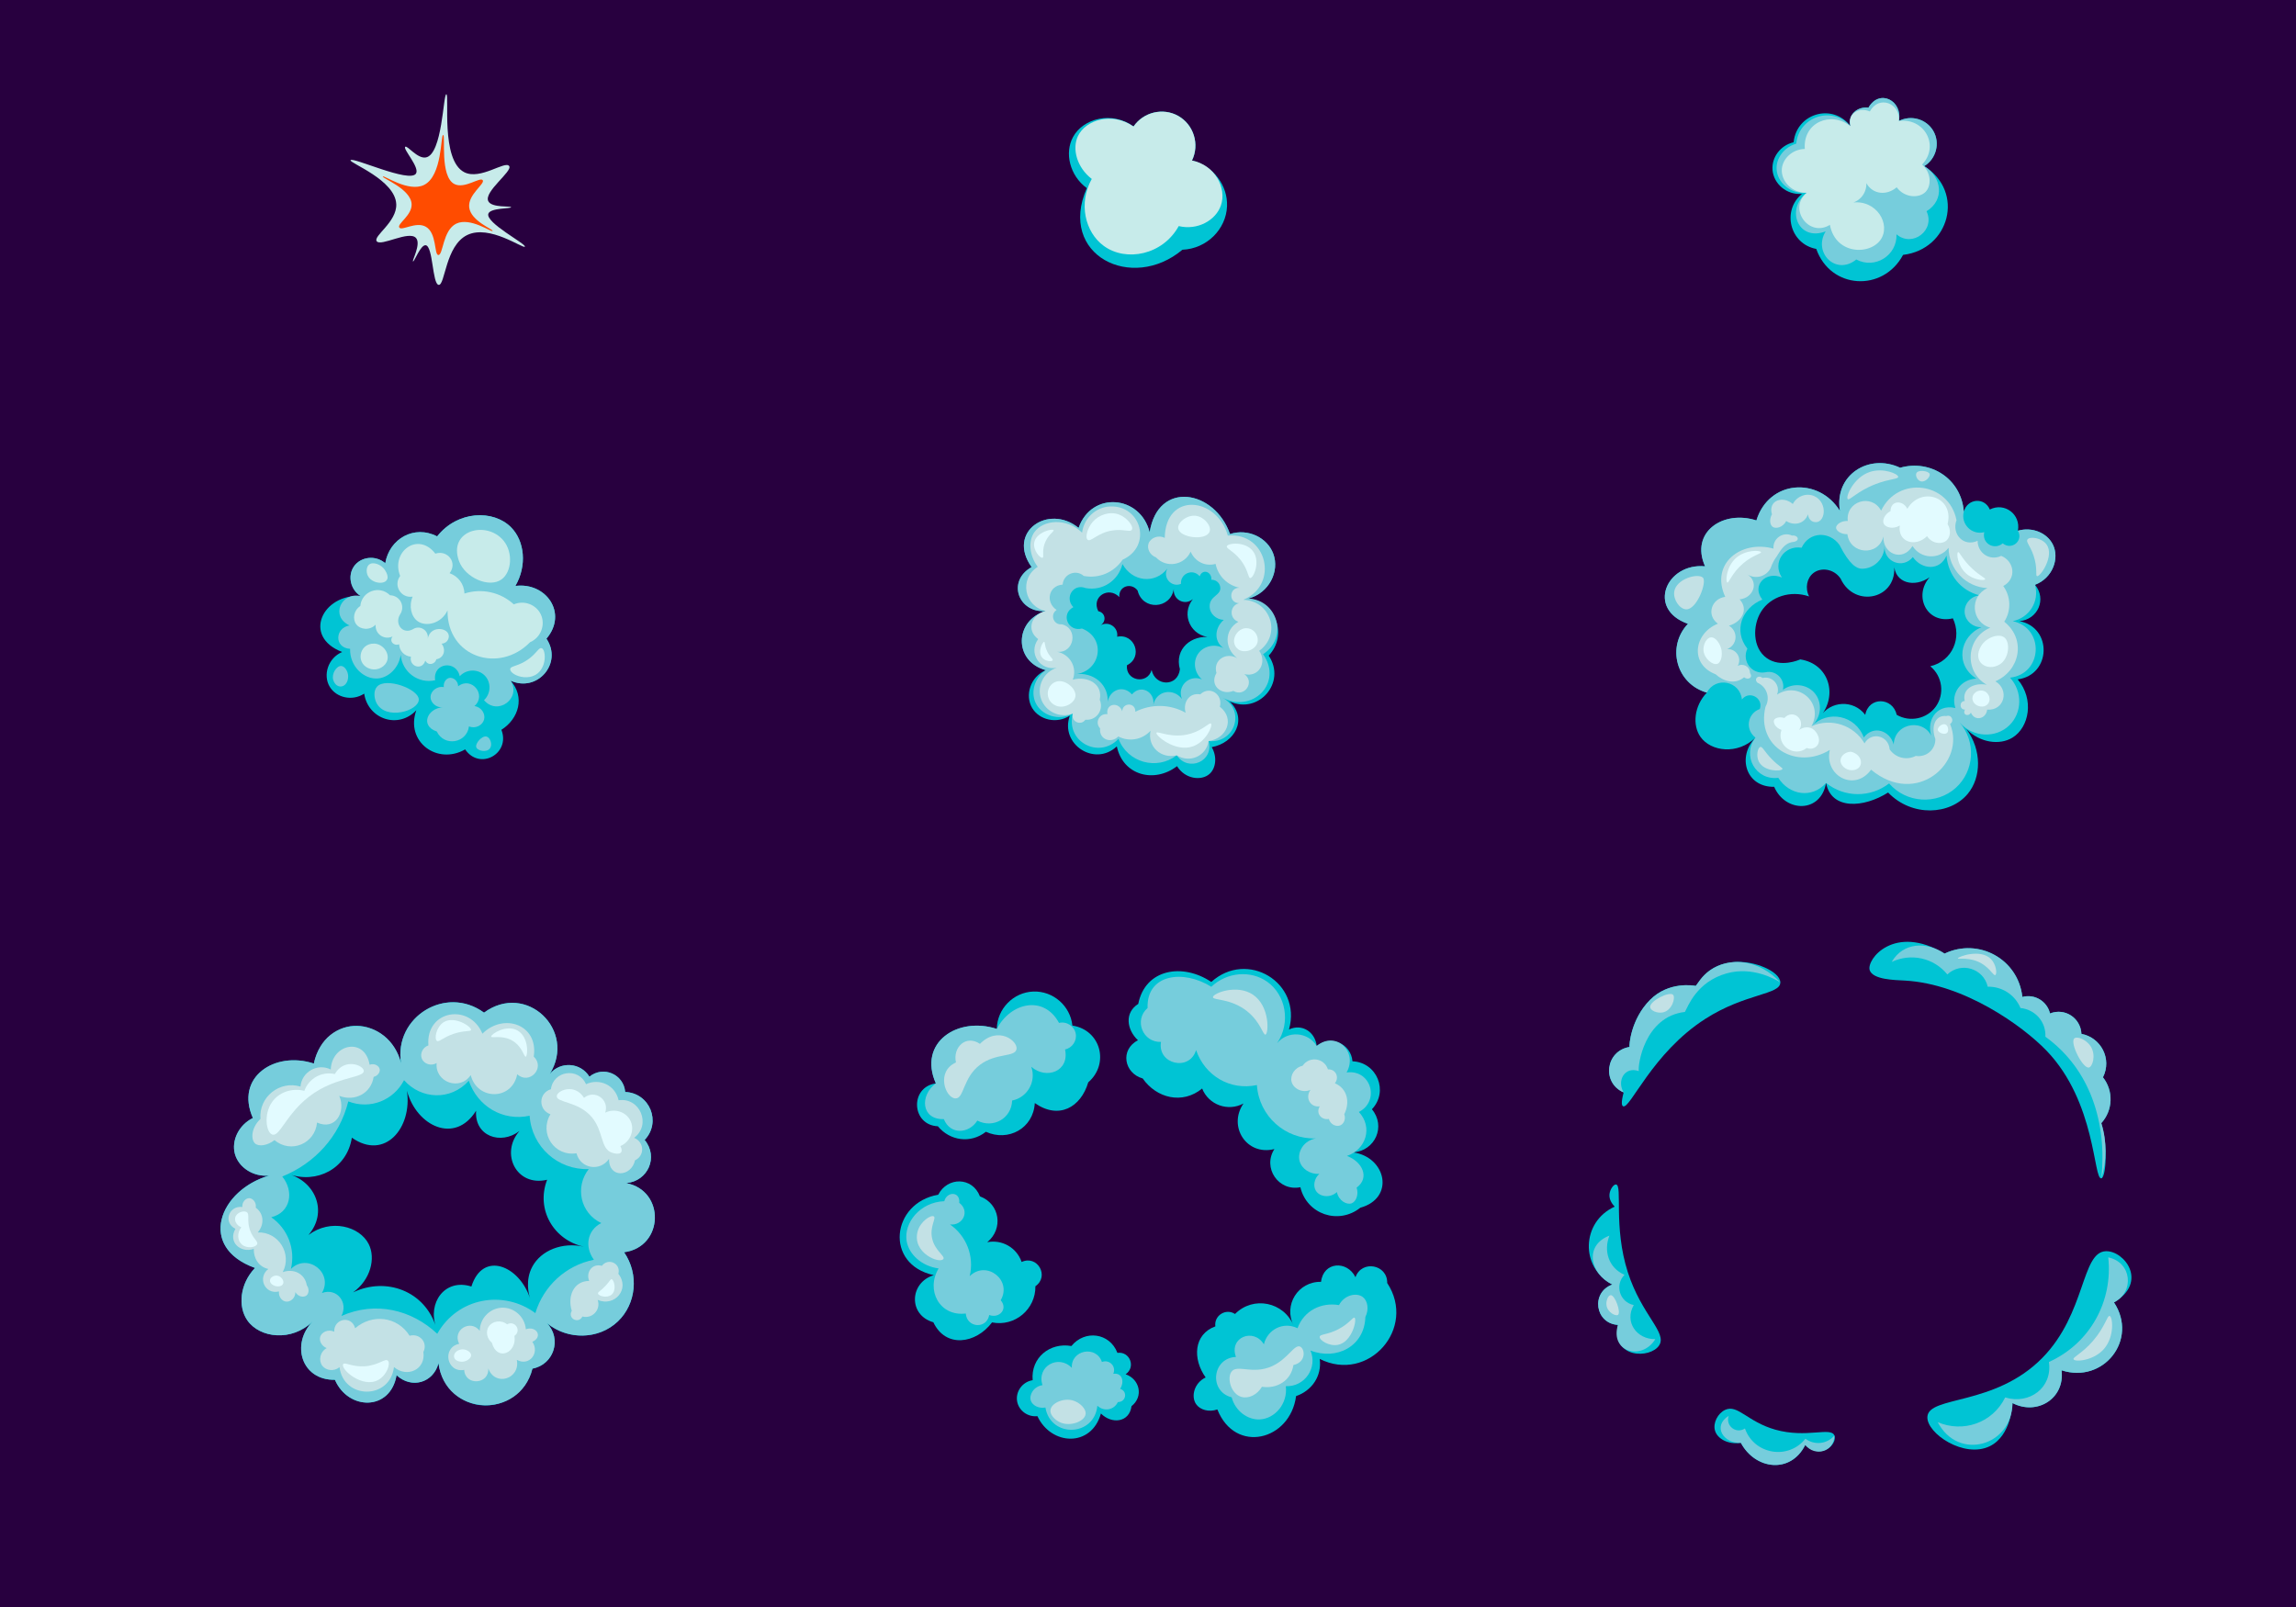 <?xml version="1.0" encoding="utf-8"?>
<!-- Generator: Adobe Illustrator 27.5.0, SVG Export Plug-In . SVG Version: 6.00 Build 0)  -->
<svg version="1.1" id="Layer_1" xmlns="http://www.w3.org/2000/svg" xmlns:xlink="http://www.w3.org/1999/xlink" x="0px" y="0px"
	 viewBox="0 0 500 350.004" style="enable-background:new 0 0 500 350.004;" xml:space="preserve">
<g>
	<rect style="fill:#28003F;" width="500" height="350.004"/>
	<g>
		<path style="fill:#C7EBEA;" d="M111.303,45.137c0.007,0.337-4.52,0.096-4.956,1.416c-0.656,1.986,8.266,6.567,7.955,7.165
			c-0.296,0.569-7.674-4.9-12.556-2.529c-4.779,2.321-4.8,11.007-6.217,10.856c-1.387-0.148-1.211-8.453-2.831-8.634
			c-1.112-0.124-2.481,3.642-2.753,3.526c-0.277-0.119,1.791-3.761,0.67-5.08c-1.51-1.776-7.719,1.939-8.586,0.677
			c-0.789-1.15,4.406-4.161,4.265-8.051c-0.191-5.294-10.25-8.99-9.955-9.587c0.398-0.805,12.841,5.04,14.246,2.915
			c0.881-1.334-2.888-5.361-2.343-5.837c0.452-0.395,2.669,2.693,4.535,2.308c3.575-0.737,3.729-13.778,4.422-13.748
			c0.728,0.031-1.302,14.37,3.932,16.986c3.508,1.753,8.883-2.596,9.754-1.355c0.792,1.128-5.549,5.569-4.553,7.641
			C107.058,45.319,111.296,44.81,111.303,45.137z"/>
		<path style="fill:#FF4C00;" d="M102.178,45.163c0.346,2.998,5.277,4.788,5.095,5.134c-0.191,0.364-4.857-3.051-7.906-1.593
			c-2.965,1.419-2.849,6.89-3.914,6.836c-0.92-0.047-0.298-4.765-2.712-6.151c-2.15-1.234-5.269,0.979-5.788,0.162
			c-0.515-0.809,2.774-2.627,2.686-5.069c-0.12-3.333-6.454-5.661-6.268-6.037c0.184-0.371,5.576,3.507,8.97,1.835
			c4.017-1.978,3.599-10.922,4.164-10.879c0.572,0.044-0.793,9.062,2.476,10.695c2.209,1.104,5.593-1.634,6.142-0.853
			C105.678,40.036,101.855,42.373,102.178,45.163z"/>
	</g>
	<g>
		<path style="fill:#00C4D4;" d="M392.426,42.22c-3.322,0.299-6.192-2.173-6.425-5.226c-0.208-2.721,1.721-5.35,4.595-6.01
			c0.634-6.318,8.527-8.623,12.39-3.49c-0.631-2.513,1.451-4.33,3.905-4.044c2.449-4.255,7.544-1.414,6.613,2.906
			c2.678-1.393,6.006-0.425,7.505,2.145c1.53,2.623,0.664,6.073-1.968,7.677c8.905,5.628,5.504,18.133-4.611,19.334
			c-4.334,8.127-15.796,7.54-18.902-1.3C389.81,53.159,387.945,45.904,392.426,42.22z"/>
		<path style="fill:#76CDDC;" d="M393.462,41.976c-3.518,0.378-6.453-2.236-6.574-5.185c-0.098-2.373,1.638-4.729,4.274-5.498
			c0.6-5.975,7.871-8.321,11.824-3.799c-0.631-2.513,1.451-4.33,3.905-4.044c2.449-4.255,7.544-1.414,6.613,2.906
			c2.678-1.393,6.006-0.425,7.505,2.145c1.53,2.623,0.664,6.073-1.968,7.677c3.811,2.308,4.549,7.358,0.499,9.83
			c1.97,4.103-3.07,7.995-6.54,5.022c0.165,4.607-4.68,7.652-8.758,5.489c-4.45,3.605-9.493-1.523-6.666-6.13
			C391.543,52.698,388.79,45.53,393.462,41.976z"/>
		<path style="fill:#C7EBEA;" d="M393.462,41.976c-3.232,0.132-5.672-2.574-5.427-5.23c0.207-2.249,2.32-4.242,5.001-4.307
			c-0.448-5.752,5.667-8.346,9.95-4.945c-0.811-2.697,1.814-4.25,4.222-3.221c1.921-3.647,6.72-1.78,6.297,2.083
			c5.476-0.786,8.998,5.31,5.074,9.482c2.003,1.779,2.046,4.6,0.778,5.928c-1.375,1.441-4.55,1.396-6.317-0.972
			c-2.11,1.811-5.154,1.631-6.593-0.884c0.065,2.337-1.685,4.334-4.115,4.431c5.53-1.535,9.25,3.646,7.557,7.269
			c-1.866,3.994-10.094,4.243-11.394-2.637C393.909,51.809,389.32,45.422,393.462,41.976z"/>
	</g>
	<g>
		<path style="fill:#00C4D4;" d="M236.667,40.973c-3.762-2.783-4.853-7.684-3.008-11.107c2.223-4.124,8.51-5.73,13.19-2.314
			c2.167-3.166,6.422-4.158,9.719-2.314c3.377,1.889,4.73,6.185,3.008,9.719c4.643,1.188,7.807,5.41,7.636,9.95
			c-0.189,5.012-4.4,9.264-9.719,9.487C246.498,63.625,230.301,55.606,236.667,40.973z"/>
		<path style="fill:#C7EBEA;" d="M237.755,38.972c-3.239-2.485-4.335-6.542-3.015-9.327c1.692-3.571,7.489-5.33,12.109-2.093
			c2.167-3.166,6.422-4.158,9.719-2.314c3.377,1.889,4.73,6.185,3.008,9.719c4.964,0.959,7.643,5.962,6.294,9.807
			c-1.144,3.26-5.101,5.451-9.179,4.478c-3.468,6.29-11.428,7.868-16.298,4.334C236.248,50.568,234.82,44.205,237.755,38.972z"/>
	</g>
	<g>
		<g>
			<path style="fill:#00C4D4;" d="M78.526,129.815c-2.263-1.441-2.83-4.441-1.463-6.436c1.445-2.108,4.693-2.579,6.832-0.71
				c0.903-5.344,6.303-8.431,11.3-5.846c4.414-5.616,12.215-5.876,16.082-1.992c2.972,2.984,3.535,8.33,0.959,12.786
				c6.688-0.866,11.477,5.937,6.764,11.485c3.594,5.355-1.997,11.786-7.795,9.148c3.137,3.525,1.811,8.268-2.014,10.702
				c2.022,5.162-4.686,8.942-7.897,4.268c-6.053,3.473-13.091-1.662-10.626-8.536c-3.918,4.18-10.511,1.966-11.359-3.605
				c-2.651,1.717-6.104,0.844-7.513-1.517c-1.501-2.515-0.391-6.228,2.714-7.556C65.761,138.642,70.246,129.336,78.526,129.815z"/>
		</g>
		<g>
			<path style="fill:#76CDDC;" d="M78.526,129.815c-4.245-0.9-6.661,4.405-2.407,6.409c-3.209,0.51-3.369,4.906,0.12,5.085
				c-0.101,3.894,3.092,6.735,6.105,6.454c2.337-0.218,4.476-2.308,4.927-5.124c0.297,3.73,3.824,6.343,7.489,5.518
				c-0.56-3.807,4.6-4.48,5.355-0.872c1.482-1.622,4.038-1.63,5.484-0.114c1.389,1.455,1.338,3.878-0.197,5.321
				c2.95,3.482,8.198-0.383,5.805-4.243c5.799,2.639,11.388-3.793,7.795-9.148c4.712-5.547-0.076-12.351-6.764-11.485
				c2.576-4.456,2.013-9.801-0.959-12.786c-3.867-3.883-11.668-3.623-16.082,1.992c-4.998-2.585-10.398,0.503-11.3,5.846
				c-2.139-1.869-5.388-1.398-6.832,0.71C75.696,125.374,76.263,128.374,78.526,129.815z"/>
		</g>
		<path style="fill:#C7EBEA;" d="M109.681,117.782c2.092,2.582,1.733,6.811-0.442,8.396c-2.707,1.974-7.951-0.35-9.28-3.977
			C97.493,115.468,106.012,113.254,109.681,117.782z"/>
		<path style="fill:#C7EBEA;" d="M87.144,125.441c-2.085-5.235,3.84-9.768,7.66-4.861c2.678-0.875,4.894,1.959,3.106,4.262
			c1.871,0.68,3.18,2.354,3.228,4.429c3.757-1.209,7.856-0.303,10.753,2.357c2.26-0.968,4.889,0.05,5.892,2.21
			c1.044,2.249-0.003,5.027-2.357,6.039c-6.715,6.896-18.072,3.281-17.971-6.923c-1.356,2.87-4.673,3.623-6.481,2.357
			c-1.408-0.986-1.996-3.261-1.112-5.371C87.32,130.372,85.582,127.487,87.144,125.441z"/>
		<path style="fill:#C7EBEA;" d="M81.516,140.176c-3.474-0.124-4.197,4.707-0.711,5.549c1.515,0.366,3.194-0.551,3.557-1.992
			C84.784,142.054,83.273,140.239,81.516,140.176z"/>
		<path style="fill:#C7EBEA;" d="M83.792,124.1c-0.777-1.153-2.546-1.848-3.414-1.138c-0.63,0.515-0.65,1.657-0.285,2.419
			C81.197,127.681,86.124,127.558,83.792,124.1z"/>
		<path style="fill:#C7EBEA;" d="M117.938,141.172c-0.593-0.182-1.009,0.993-2.703,2.276c-2.283,1.73-4.082,1.533-4.126,2.276
			c-0.089,1.499,5.701,3.545,7.256-0.996C118.864,143.27,118.638,141.387,117.938,141.172z"/>
		<path style="fill:#C7EBEA;" d="M78.467,131.993c-1.46,0.934-1.744,2.855-0.88,3.988c0.902,1.182,2.951,1.372,4.214,0.07
			c-0.184,2.023,1.881,3.444,3.699,2.561c-0.815,1.066,0.285,2.162,1.423,1.707c0.039,1.44,1.151,2.588,2.561,2.703
			c-0.44,2.16,2.471,3.114,3.13,0.854c0.585,1.148,2.073,0.882,2.407-0.285c1.699-0.301,2.153-2.125,1.136-3.407
			c0.622-0.018,1.177-0.372,1.42-0.909c1.131-2.503-3.903-3.492-4.429-0.114c0.313-1.823-1.687-3.139-3.237-2.114
			c-2.199,1.206-3.99-1.111-2.845-3.13c0.579-0.788,0.691-1.826,0.29-2.706c-0.429-0.939-1.376-1.55-2.424-1.562
			C82.635,127.355,78.754,128.754,78.467,131.993z"/>
		<path style="fill:#76CDDC;" d="M96.648,149.645c-0.134-0.993,0.478-1.846,1.193-1.994c0.837-0.174,1.904,0.6,1.937,1.813
			c2.915-2.251,6.304,1.901,3.535,4.32c1.507,0.192,2.44,1.662,2.106,2.924c-0.335,1.264-1.879,2.08-3.285,1.495
			c-0.503,3.697-5.407,4.476-7.016,1.11c-3.718-1.233-2.017-5.117,1.362-5.269c-1.529,0.147-2.741-1.054-2.723-2.25
			C93.774,150.566,95.089,149.38,96.648,149.645z"/>
		<path style="fill:#76CDDC;" d="M82.123,149.533c1.958-2.079,8.96,0.518,9.074,2.77c0.128,2.523-7.302,4.735-9.249,0.715
			C81.461,152.012,81.299,150.408,82.123,149.533z"/>
		<path style="fill:#76CDDC;" d="M74.291,145.044c-0.992-0.04-2.141,1.699-1.719,3.056c0.683,2.2,3.209,1.761,3.247-0.764
			C75.836,146.257,75.089,145.076,74.291,145.044z"/>
		<path style="fill:#76CDDC;" d="M106.003,160.433c-1.002-0.319-2.62,1.508-2.266,2.365c0.304,0.736,2.236,1.173,2.956,0.197
			C107.31,162.159,106.753,160.671,106.003,160.433z"/>
	</g>
	<g>
		<g>
			<path style="fill:#00C4D4;" d="M271.87,130.356c4.487-1.16,6.854-5.922,5.405-9.779c-1.307-3.479-5.462-5.538-9.416-4.265
				c-3.338-9.634-15.69-11.781-17.499-0.382c-1.98-8.067-12.637-9.053-15.475-0.956c-6.55-5.334-15.724,0.858-10.232,8.527
				c-5.508,3.137-2.798,10.092,3.097,9.582c-6.81,1.942-7.126,10.932-0.008,12.883c-3.388,1.448-4.599,5.5-2.961,8.244
				c1.538,2.577,5.305,3.529,8.197,1.656c-2.22,6.22,5.42,11.217,10.231,6.694c1.34,6.368,8.204,8.079,13.115,4.306
				c1.747,2.847,5.314,3.248,7.065,1.705c1.381-1.216,1.727-3.725,0.487-5.847c5.006-0.911,7.902-6.092,3.906-9.947
				c6.328,2.879,12.426-4.139,8.505-9.981C280.461,138.36,277.924,131.187,271.87,130.356z M256.948,145.759
				c-0.454,3.886-5.387,3.765-6.161,0.158c-0.931,3.277-5.724,2.358-5.371-1.027c3.576-1.747,1.732-7.011-2.134-6.215
				c0.325-2.007-1.813-3.498-3.584-2.5c1.286-0.842,1.067-2.732-0.522-3.054c-1.579-3.154,2.248-5.51,4.581-3.08
				c-0.195-2.379,2.6-3.258,3.982-1.422c1.058,4.395,7.162,4.085,7.877-0.322c-0.223,2.299,2.381,3.701,4.16,2.185
				c-2.722,3.399-0.386,8.224,3.937,8.3C259.444,138.195,255.712,141.34,256.948,145.759z"/>
		</g>
		<g>
			<path style="fill:#76CDDC;" d="M271.87,130.356c4.487-1.16,6.854-5.922,5.405-9.779c-1.307-3.479-5.462-5.538-9.416-4.265
				c-3.338-9.634-15.69-11.781-17.499-0.382c-1.98-8.067-12.637-9.053-15.475-0.956c-6.55-5.334-15.724,0.858-10.232,8.527
				c-5.508,3.137-2.798,10.092,3.097,9.582c-6.81,1.942-7.126,10.932-0.008,12.883c-2.436,1.635-3.309,4.698-2.247,7.047
				c1.26,2.786,5.037,4.112,8.141,2.395c-1.646,6.094,5.67,10.018,9.937,5.508c1.998,5.207,8.34,6.909,12.691,3.592
				c2.508,3.723,8.144,1.311,6.944-3.113c5.689,0.598,8.152-6.7,2.993-9.458c6.441,3.515,13.306-3.123,8.86-9.464
				C280.541,138.982,278.331,130.711,271.87,130.356z M257.392,152.227c-1.864-2.447-5.57-1.85-6.234,1.286
				c0.426-2.798-2.707-4.579-4.651-2.276c-2.099-2.368-5.339-0.705-5.326,2.241c0.567-4.305-3.049-7.259-7.2-6.617
				c5.679-0.437,7.12-7.807,1.642-9.971c-3.01,0.806-4.73-3.148-1.88-4.651c-1.969-2.017-0.057-5.227,2.671-4.156
				c3.748,0.679,7.113-1.641,8.031-5.237c2.066,3.797,7.023,4.49,9.78,0.983c-1.108,1.945,0.888,4.197,2.952,3.333
				c-0.166-2.27,2.611-3.412,4.074-1.651c0.665-1.764,2.689-0.933,2.55,0.76c0.907-0.028,1.698,0.571,1.892,1.392
				c0.501,2.109-2.415,1.96-2.266,4.576c0.081,1.423,1.376,2.691,3.067,2.771c-2.123,1.841-2.241,5.012,0.396,6.432
				c-2.032-1.43-4.802-0.866-6.036,1.029c-1.094,1.68-0.762,4.073,0.891,5.501C258.99,146.84,256.279,149.424,257.392,152.227z"/>
		</g>
		<g>
			<path style="fill:#C3E1E5;" d="M236.369,156.755c2.428,0.219,4.06-2.142,3.127-4.343c0.711-3.459-2.61-5.225-5.876-4.387
				c1.039-2.741-0.667-5.534-3.404-6.072c3.756,0.384,4.692-5.105,1.012-5.98c-1.802,0.189-2.641-2.128-1.126-3.129
				c-2.483-1.635-1.811-5.306,1.31-5.519c0.161-2.294,2.878-3.413,4.605-1.884c3.322,0.624,6.567-0.774,8.459-3.545
				c6.505-2.937,4.079-11.901-2.76-11.592c-3.059,0.138-5.663,2.541-6.072,5.704c-3.507-3.368-8.54-2.732-10.396-0.092
				c-1.355,1.928-1.111,5.057,0.736,7.544c-4.102,2.588-2.942,8.644,1.765,9.623c-3.057,0.648-4.388,4.114-1.673,6.109
				c-2.221,3.092,0.399,6.915,4.048,6.256c-2.842,0.896-4.394,4.017-3.404,6.808c0.987,2.785,4.146,4.233,6.915,3.15
				C233.101,157.081,235.365,158.2,236.369,156.755z"/>
			<path style="fill:#C3E1E5;" d="M261.379,151.225c-2.416-0.419-3.827,1.786-3.184,4.006c-3.458-1.921-7.493-1.939-10.957-0.215
				c0.099-2.043-2.772-2.084-2.849-0.1c-0.661-2.106-3.638-1.783-3.224,0.633c-1.75-0.241-2.818,1.803-1.591,3.09
				c-0.287,2.388,2.382,3.391,3.959,1.76c2.375,1.244,5.245,0.705,7.017-1.243c-0.717,3.494,2.331,6.182,5.715,5.349
				c2.809,1.763,6.413,0.191,6.944-3.113c3.886-0.497,5.813-4.839,2.443-7.466C266.365,151.273,263.495,149.245,261.379,151.225z"/>
			<path style="fill:#C3E1E5;" d="M270.755,130.631c7.836-3.231,5.247-14.754-3.369-13.98c-2.4-8.463-13.572-9.589-13.742,0.506
				c-1.472-0.742-3.149,0.032-3.542,1.272c-0.344,1.083,0.308,2.469,1.633,2.963c2.29,2.433,6.203,1.704,7.555-1.246
				c0.892,2.114,3.127,3.306,5.428,2.668c0.544,2.679,2.64,4.686,5.231,5.194c-2.306-0.06-2.479,3.289-0.12,3.368
				c-2.09,0.52-2.175,3.373-0.143,4.043c-3.145,1.82-3.045,5.777-0.276,7.912c-2.417-1.358-5.28,0.398-4.502,3.251
				c-1.587,2.656,1.056,4.943,3.681,3.898c2.457,1.457,4.765-1.977,2.385-3.653c3.182,0.768,5.005-2.56,3.245-5.081
				C279.136,138.172,276.724,130.847,270.755,130.631z"/>
		</g>
		<path style="fill:#E2FBFF;" d="M260.487,112.351c-1.964-0.289-4.055,1.411-3.912,2.689c0.236,2.112,6.124,2.813,6.845,0.733
			C263.839,114.569,262.308,112.619,260.487,112.351z"/>
		<path style="fill:#E2FBFF;" d="M267.164,118.97c0.26-0.729,4.086-1.104,5.719,1.104c1.645,2.224,0.126,5.799-0.602,5.819
			c-0.448,0.012-0.397-1.326-1.605-3.21C269.022,120.104,266.96,119.542,267.164,118.97z"/>
		<path style="fill:#E2FBFF;" d="M243.663,112.058c-2.018-0.749-4.369,0.069-5.694,1.595c-1.16,1.336-1.718,3.426-1.104,3.913
			c0.68,0.539,2.075-1.46,5.217-2.007c2.551-0.444,4.061,0.451,4.415-0.201C246.887,114.639,245.489,112.736,243.663,112.058z"/>
		<path style="fill:#E2FBFF;" d="M229.44,115.459c-0.27-0.388-3.813,0.457-4.214,2.709c-0.302,1.701,1.319,3.474,1.806,3.311
			c0.365-0.123-0.12-1.261,0.401-2.91C228.081,116.523,229.633,115.735,229.44,115.459z"/>
		<path style="fill:#E2FBFF;" d="M272.328,136.994c-2.634-1.059-4.934,2.758-2.678,4.425c1.315,0.972,3.776,0.16,4.192-1.514
			C274.115,138.81,273.484,137.459,272.328,136.994z"/>
		<path style="fill:#E2FBFF;" d="M230.018,148.458c-2.317,0.741-2.607,4.221,0,5.261c1.753,0.7,3.949-0.589,4.177-2.012
			C234.47,149.998,231.947,147.841,230.018,148.458z"/>
		<path style="fill:#E2FBFF;" d="M251.834,159.598c-0.224,0.586,4.068,4.289,7.891,2.975c2.917-1.003,4.436-4.539,3.993-4.971
			c-0.341-0.332-1.659,1.365-4.416,2.183C255.243,160.989,252.02,159.111,251.834,159.598z"/>
		<path style="fill:#E2FBFF;" d="M227.388,139.793c-0.353-0.028-1.453,2.167-0.464,3.404c0.683,0.855,2.129,0.957,2.321,0.619
			c0.16-0.28-0.635-0.702-1.238-2.012C227.451,140.599,227.596,139.809,227.388,139.793z"/>
	</g>
	<g>
		<g>
			<g>
				<path style="fill:#00C4D4;" d="M439.776,135.281c3.984-0.332,5.985-4.783,3.389-7.915c3.829-1.45,5.402-5.757,3.876-8.796
					c-1.252-2.493-4.466-3.883-7.603-2.981c0.678-3.538-2.889-6.263-6.112-4.621c-1.183-2.766-4.884-2.379-5.665,0.447
					c-0.543-7.123-7.268-11.422-13.864-9.541c-6.826-3.205-14.393,1.572-13.119,9.392c-4.69-7.514-15.489-6.691-18.187,2.087
					c-7.149-2.349-14.509,2.476-11.181,9.988c-8.46-0.784-12.779,9.343-3.727,12.522c-4.742,5.02-2.504,13.116,4.119,14.984
					c-2.789,2.912-3.182,7.085-1.396,9.631c2.262,3.224,8.109,3.969,11.983,0.171c-4.042,4.092-2.134,10.823,4.069,10.716
					c2.457,5.671,10.179,5.752,11.306-0.837c1.138,5.958,8.271,5.41,13.507,2.081c5.23,5.403,13.516,4.897,17.34,0.292
					c3.008-3.623,3.077-9.569-0.279-14.097c2.922,2.962,7.216,3.575,10.032,1.843c3.62-2.226,4.798-8.323,1.136-12.682
					C446.704,147.005,447.006,136.66,439.776,135.281z M413.051,155.69c-0.859-3.855-6.091-4.044-6.857,0
					c-2.531-3.357-7.63-3.111-9.839,0.447c3.944-4.651,2.009-11.56-4.323-12.522c-0.193,0.09-4.245,1.895-7.305-0.298
					c-3.117-2.234-3.096-7.105-1.193-10.137c2.021-3.221,6.358-4.674,10.435-3.28c-0.93-1.821-0.482-3.968,0.895-5.068
					c1.683-1.346,4.539-0.955,5.963,1.193c3.067,6.612,12.604,4.413,11.628-3.131c0.127,4.214,4.53,5.124,7.752,2.832
					c-3.601,4.101-0.571,10.292,5.069,8.945c2.001,4.197-0.066,9.292-4.919,10.435c2.656,2.172,3.161,6.063,1.193,8.795
					C419.636,156.555,415.937,157.355,413.051,155.69z"/>
			</g>
		</g>
		<g>
			<g>
				<path style="fill:#76CDDC;" d="M447.04,118.57c-1.252-2.493-4.466-3.883-7.603-2.981c1.261,2.213-1.371,4.329-3.305,2.754
					c-1.874,1.57-4.592-0.018-4.022-2.438c-2.726,0.696-5.168-1.759-4.45-4.49c-0.545-7.137-7.28-11.419-13.864-9.541
					c-6.826-3.205-14.393,1.572-13.119,9.392c-4.69-7.514-15.49-6.691-18.187,2.087c-7.162-2.353-14.504,2.487-11.181,9.988
					c-8.46-0.784-12.778,9.343-3.727,12.522c-4.742,5.02-2.504,13.117,4.119,14.984c1.897-3.6,7.236-2.542,7.634,1.501
					c1.544-2.042,4.736-0.361,3.9,2.072c-2.734,0.975-3.245,4.48-0.948,6.228c-2.996,3.899,0.031,9.374,4.97,8.763
					c2.371,3.746,7.307,4.609,10.405,1.116c4.056,3.23,9.664,3.226,13.728,0.103c3.733,4.308,10.338,4.708,14.504,0.975
					c4.068-3.645,4.492-10.05,0.853-14.26c2.851,3.318,7.91,3.488,10.848,0.609c2.755-2.7,2.901-7.354,0.122-10.36
					c7.121-0.797,7.593-10.803,0.609-12.31c3.56-0.741,5.866-4.26,4.838-7.918C446.993,125.915,448.567,121.609,447.04,118.57z
					 M431.524,136.596c-4.867,2.022-5.81,8.286-1.12,11.197c-3.323,0.149-5.658,3.129-4.581,6.413
					c-4.325-1.015-6.738,3.232-4.886,6.922c-1.417-4.805-8.321-3.986-8.55,1.018c-0.816-3.087-4.451-4.239-6.514-1.527
					c-1.781-4.844-7.785-6.087-11.4-2.443c2.252-1.912,2.449-5.287,0.611-7.329c-1.675-1.86-4.653-2.185-6.82-0.611
					c0.55-2.306-1.545-4.37-3.836-3.806c-2.95,0.51-5.179-2.445-3.9-5.152c-3.115-3.917-1.187-8.877,3.257-10.688
					c-2.476-3.176,0.907-6.29,4.254-4.809c-2.161-3.266,0.552-7.088,4.297-6.49c1.651-3.554,6.067-3.653,8.245-0.611
					c2.231,4.398,3.806,5.187,4.886,5.191c2.648,0.01,4.897-2.185,4.93-4.912c-0.159,3.422,3.991,5.068,6.165,2.368
					c1.951,2.785,5.873,3.049,7.329-0.305c0.344,4.108,3.029,7.612,7.227,8.652c-2.017,0.165-3.478,1.977-3.257,3.868
					C428.064,135.292,429.658,136.669,431.524,136.596z"/>
			</g>
		</g>
		<g>
			<g>
				<path style="fill:#C3E1E5;" d="M379.814,147.51c0.858,0.694,2.003,0.084,1.288-0.92c-0.012-1.387-1.477-2.235-2.682-1.549
					c0.986-1.744-0.337-3.797-2.322-3.664c2.289-0.887,2.483-3.858,0.413-5.108c2.751-0.764,4.38-3.523,2.322-5.728
					c3.039-0.295,4.384-3.873,1.496-5.573c1.768,1.3,4.263,0.705,5.263-1.238c0.391-1.157,0.903-1.972,1.287-2.492
					c0.542-0.732,1.485-2.968,3.607-3.202c1.572-0.173,1.176-1.526-0.243-1.397c-2.016-0.92-4.225,0.696-4.027,2.856
					c-7.024-1.969-13.867,3.243-10.514,10.495c-3.003,0.395-4.177,3.978-1.598,5.848c-5.246,2.096-6.191,8.841-0.502,11.015
					C375.328,148.43,377.872,149.146,379.814,147.51z"/>
				<path style="fill:#C3E1E5;" d="M424.663,157.685c0.994-0.637,0.353-2.12-0.802-1.739c-2.613-0.265-3.332,2.561-2.399,4.994
					c0.055,2.352-2.011,4.061-4.26,3.693c-1.971,1.021-4.405,0.454-5.692-1.423c-0.214-2.983-3.948-3.961-5.473-1.314
					c-2.335-3.951-7.245-5.626-11.563-3.722c2.765-5.005-2.768-9.921-7.485-6.896c0.812-2.055-1.031-4.153-3.175-3.612
					c-0.815-0.789-1.986,0.156-1.092,1.026c2.09,0.904,2.813,3.356,1.752,5.232c-2.119,8.772,6.837,13.863,14.009,9.396
					c-1.305,5.623,5.406,9.257,8.981,4.316C417.408,175.905,428.193,165.999,424.663,157.685z"/>
				<path style="fill:#C3E1E5;" d="M436.468,135.406c1.537-2.383,1.454-5.473-0.219-7.772c2.93-1.545,2.485-5.359-0.438-6.568
					c-2.476,1.182-5.143-0.595-5.145-3.284c-3.074,1.417-5.698-1.482-4.598-4.488c-1.643-8.348-12.741-9.715-16.42-2.08
					c-2.045-3.799-7.736-2.082-7.257,2.244c-1.54-0.048-2.565,0.846-2.553,1.482c0.012,0.619,1.017,1.432,2.472,1.404
					c0.543,4.41,6.757,4.9,7.843,0.493c-0.2,3.801,4.181,5.627,6.338,2.085c1.758,2.835,5.825,3.023,7.845,0.388
					c0.067,4.677,3.743,8.539,8.466,8.777c-3.946,1.804-3.557,7.416,0.621,8.622c-5.313,2.218-5.785,9.559-0.777,12.428
					c-2.704-0.521-5.41,0.832-4.789,3.538c-1.239,0.058-1.183,1.906,0.063,1.88c-0.655,1.091,0.737,1.666,1.284,0.658
					c0.837,1.983,3.324,1.355,3.541-0.648c3.775,0.249,4.899-4.336,1.787-6.179C439.925,146.026,441.271,139.236,436.468,135.406z"
					/>
			</g>
		</g>
		<path style="fill:#E2FBFF;" d="M424.125,114.147c1.504-5.964-5.84-8.286-8.768-3.325c-0.929-1.933-3.621-1.919-3.665,0.495
			c-1.282,0.686-1.81,1.967-1.494,2.695c0.358,0.825,1.984,1.366,3.516,0.438c-0.495,3.756,3.538,4.746,5.941,2.319
			c1.087,1.681,3.235,1.87,4.268,0.915C424.741,116.929,424.913,115.405,424.125,114.147z"/>
		<path style="fill:#E2FBFF;" d="M383.495,120.254c-0.121-0.416-3.359-0.594-5.47,1.295c-2.121,1.899-2.285,5.154-1.871,5.326
			c0.357,0.148,0.974-2.069,3.455-4.174C381.744,120.888,383.589,120.578,383.495,120.254z"/>
		<path style="fill:#E2FBFF;" d="M436.465,138.823c-1.228-0.938-3.946,0.027-5.038,1.871c-2.059,3.478,1.289,5.68,4.03,4.03
			C437.532,143.477,437.845,139.877,436.465,138.823z"/>
		<path style="fill:#E2FBFF;" d="M388.578,156.378c-1.054-0.331-2.015-0.042-2.238,0.448c-0.251,0.551,0.285,1.678,1.612,2.149
			c-1.176,3.323,2.742,6.119,5.503,3.931c0.739,0.301,1.571,0.163,2.108-0.349c1.263-1.206,0.138-3.274-0.895-3.85
			c-0.854-0.476-1.97-0.366-2.865,0.269C393.279,156.73,390.468,154.305,388.578,156.378z"/>
		<path style="fill:#E2FBFF;" d="M403.071,163.725c-1.178,0.041-2.107,0.813-2.246,1.704c-0.189,1.217,1.149,2.328,2.39,2.327
			C406.032,167.751,405.911,164.368,403.071,163.725z"/>
		<path style="fill:#E2FBFF;" d="M372.555,138.823c-0.991,0.122-1.698,1.649-1.583,2.879c0.162,1.74,2.004,3.247,3.023,2.879
			c0.868-0.314,1.125-1.986,0.864-3.167C374.594,140.218,373.614,138.693,372.555,138.823z"/>
		<path style="fill:#E2FBFF;" d="M426.401,120.255c-0.374,0.169-0.113,2.986,1.76,4.652c1.625,1.446,3.999,1.612,4.149,1.257
			c0.114-0.268-1.094-0.723-2.766-2.263C427.313,121.845,426.71,120.115,426.401,120.255z"/>
		<path style="fill:#E2FBFF;" d="M423.668,157.79c-0.691-0.312-1.759,0.596-1.668,1.193c0.095,0.624,1.489,1.139,2.012,0.629
			C424.447,159.187,424.268,158.06,423.668,157.79z"/>
		<path style="fill:#E2FBFF;" d="M432.185,150.559c-1.012-0.479-2.334,0.12-2.596,1.115c-0.508,1.929,2.508,3.096,3.476,1.4
			C433.574,152.183,433.084,150.984,432.185,150.559z"/>
		<path style="fill:#C3E1E5;" d="M390.421,109.767c-2.145-1.87-5.445-0.817-4.544,2.255c-0.62,1.091-0.442,2.284,0.137,2.712
			c0.678,0.501,2.216,0.183,2.977-1.25c1.752,1.131,4.021,0.575,4.744-1.489c0.032,0.826,0.565,1.511,1.244,1.679
			c2.536,0.628,3.204-4.214,0.128-5.613C393.441,107.303,391.339,108.015,390.421,109.767z"/>
		<path style="fill:#C3E1E5;" d="M370.848,125.82c-1.056-1.065-5.846,0.242-6.251,3.045c-0.243,1.687,1.125,3.754,2.564,3.847
			C369.502,132.863,371.775,126.756,370.848,125.82z"/>
		<path style="fill:#C3E1E5;" d="M441.529,117.485c0.52-0.714,3.111-0.367,4.167,1.122c1.743,2.456-1.376,7.055-2.094,6.875
			c-0.352-0.088,0.066-1.274-0.471-3.509C442.453,119.146,441.079,118.104,441.529,117.485z"/>
		<path style="fill:#C3E1E5;" d="M383.349,162.683c-0.579,0.146-0.972,1.927-0.321,3.206c1.116,2.191,4.912,2.156,5.129,1.603
			c0.11-0.28-0.742-0.571-2.244-2.084C384.18,163.662,383.836,162.56,383.349,162.683z"/>
		<path style="fill:#C3E1E5;" d="M402.384,108.703c-0.521-0.487,1.267-4.753,4.833-5.924c2.907-0.954,6.18,0.417,6.158,1.091
			c-0.016,0.504-1.865,0.388-4.91,1.559C404.404,106.991,402.789,109.083,402.384,108.703z"/>
		<path style="fill:#C3E1E5;" d="M420.233,103.247c-0.195-0.689-2.436-1.002-2.884-0.234c-0.289,0.496,0.117,1.531,0.857,1.793
			C419.245,105.174,420.397,103.829,420.233,103.247z"/>
	</g>
	<g>
		<g>
			<g>
				<g>
					<path style="fill:#00C4D4;" d="M136.362,257.673c4.731-0.394,7.106-5.678,4.023-9.398c3.698-3.883,1.119-10.228-4.237-10.445
						c-0.314-3.857-4.758-5.784-7.794-3.334c-1.9-3.092-6.297-3.418-8.622-0.599c5.882-9.508-5.139-20.1-14.325-13.346
						c-8.731-6.374-20.514,1.675-17.849,12.095c-0.916-6.02-6.282-9.906-11.247-9.15c-3.81,0.58-7.059,3.844-7.965,8.142
						c-8.508-2.795-17.218,2.959-13.275,11.859c-3.137,1.558-4.693,4.96-3.917,7.821c0.957,3.526,5.357,5.862,9.512,4.228
						c-12.333,2.158-18.465,15.802-5.13,20.609c-3.311,3.458-3.778,8.411-1.657,11.435c2.686,3.828,9.628,4.712,14.227,0.202
						c-4.799,4.858-2.533,12.851,4.831,12.724c2.918,6.733,12.085,6.829,13.423-0.994c4.451,4.064,10.36-0.008,9.183-5.576
						c-0.889,5.48,2.687,10.735,8.007,11.917c5.461,1.214,11.048-2.243,12.4-7.78c5.16-0.994,6.591-7.484,2.374-10.595
						c4.599,4.48,11.876,4.477,16.239,0.302c3.982-3.811,4.65-10.251,1.348-15.057C144.588,271.593,144.946,259.31,136.362,257.673z
						 M115.417,282.753c-2.301-7.075-10.271-10.434-12.761-2.552c-5.802-1.859-9.63,3.607-7.657,8.933
						c-2.445-7.979-10.92-11.092-18.121-7.657c3.802-2.7,5.001-7.412,3.401-10.549c-1.967-3.856-8.287-5.574-13.099-1.957
						c4.252-4.939,1.59-11.564-4.339-13.272c6.116,2.211,12.74-1.157,13.782-7.912c7.19,5.048,13.2-2.15,11.996-10.209
						c2.109,7.717,10.471,11.71,15.058,4.339c-0.387,5.541,5.387,7.547,9.451,4.411c-4.276,4.87-0.678,12.219,6.018,10.62
						c-2.523,6.579,1.538,13.196,8.012,14.575c-4.748-1.062-9.328,0.817-11.23,4.339
						C114.334,278.812,115.162,281.91,115.417,282.753z"/>
				</g>
			</g>
		</g>
		<g>
			<g>
				<g>
					<path style="fill:#76CDDC;" d="M136.362,257.673c4.731-0.394,7.106-5.678,4.023-9.398c3.698-3.883,1.119-10.229-4.237-10.445
						c-0.314-3.857-4.759-5.783-7.794-3.334c-1.897-3.087-6.292-3.423-8.622-0.599c5.882-9.508-5.139-20.1-14.325-13.346
						c-8.288-6.05-19.67,0.906-18.062,11.04c-2.616-10.523-16.633-11.18-18.999,0.047c-8.504-2.794-17.22,2.953-13.275,11.859
						c-3.137,1.558-4.693,4.96-3.917,7.821c0.801,2.951,4.014,5.058,7.475,4.713c-10.862,3.157-15.717,15.574-3.094,20.124
						c-3.311,3.458-3.778,8.411-1.657,11.435c2.686,3.828,9.628,4.712,14.227,0.202c-4.799,4.858-2.533,12.85,4.831,12.724
						c2.918,6.733,12.085,6.829,13.423-0.994c3.279,2.994,8.033,1.699,9.128-2.636c1.42,11.632,17.728,12.39,20.462,1.196
						c4.669-0.899,6.482-6.473,3.134-9.924c4.609,3.79,11.348,3.584,15.478-0.369c3.982-3.811,4.65-10.251,1.348-15.057
						C144.588,271.593,144.946,259.31,136.362,257.673z M116.587,285.991c-6.945-5.121-16.895-3.408-21.368,4.499
						c-5.61-5.278-13.499-7.145-20.868-3.874c1.555-2.948-1.01-6.214-4.249-4.998c2.567-4.401-3.116-8.802-6.748-5.248
						c1.04-4.36-0.719-8.761-4.282-11.259c4.244-1.029,5.024-5.631,2.4-8.87c7.012-2.841,12.442-8.634,14.378-16.359
						c4.769,1.855,9.886-0.256,12.14-4.618c3.736,4.204,10.176,4.507,14.101,0.119c1.9,5.561,7.379,8.883,13.246,7.622
						c0.448,6.78,6.177,11.859,12.871,11.621c-3.019,3.85-1.879,9.558,2.733,11.758c-3.138,1.587-3.63,5.266-1.608,7.985
						C123.13,275.624,118.342,280.163,116.587,285.991z"/>
				</g>
			</g>
		</g>
		<g>
			<g>
				<g>
					<path style="fill:#C3E1E5;" d="M59.779,248.318c3.565,2.994,8.824,0.789,9.265-3.829c3.932,1.774,6.344-2.19,4.843-5.811
						c3.332,1.278,6.913-0.485,7.484-4.138c0.914-0.217,1.44-1.035,1.321-1.673c-0.137-0.733-1.153-1.366-2.201-0.969
						c-1.036-6.12-8.24-4.558-8.46,1.031c-2.937-1.441-6.313,0.525-6.596,3.723c-4.537-1.375-9.114,2.26-8.717,7.044
						c-2.084,1.988-2.109,4.542-1.145,5.371C56.379,249.761,58.203,249.526,59.779,248.318z"/>
					<path style="fill:#C3E1E5;" d="M66.804,279.919c-0.411-2.541-2.883-3.7-5.233-2.85c2.081-3.983-0.884-8.805-5.441-8.653
						c1.414-1.618,1.441-4.029-0.434-5.39c0.195-1.14-0.645-2.057-1.426-2.067c-0.752-0.01-1.589,0.821-1.497,1.924
						c-2.943-0.385-4.257,3.398-1.499,4.747c-1.675,2.856,1.069,5.374,3.994,4.376c-0.064,2.04,1.066,3.899,3.158,4.374
						c-2.42,1.897-0.726,5.646,2.331,4.892c-0.142,1.124,0.619,2.084,1.497,2.21c0.985,0.141,2.098-0.775,2.067-2.067
						c0.59,1.045,1.841,1.22,2.432,0.732C67.263,281.726,67.388,280.72,66.804,279.919z"/>
					<path style="fill:#C3E1E5;" d="M89.2,290.924c-2.69-4.27-8.194-4.814-11.855-1.635c-0.786-2.893-4.655-2.125-4.565,0.75
						c-1.344-0.626-2.786,0.116-3.066,1.158c-0.233,0.866,0.326,1.977,1.427,2.412c-1.477,0.824-1.816,2.724-0.95,3.856
						c0.804,1.051,2.532,1.292,3.745,0.307c0.916,7.083,11.006,7.123,11.857-0.035c2.786,2.407,6.973,0.607,6.404-3.27
						C93.239,292.382,91.374,290.32,89.2,290.924z"/>
					<path style="fill:#C3E1E5;" d="M114.516,289.514c-0.221-2.783-2.655-4.871-5.349-4.694c-2.573,0.17-4.66,2.359-4.694,5.021
						c-2.047-2.607-6.024-0.166-4.476,2.838c-3.8,0.776-2.739,6.386,1.092,5.68c0.194,3.532,5.488,3.187,5.239-0.331
						c1.513,4.098,7.041,2.256,6.222-1.856c2.708,1.487,5.041-1.503,3.384-3.93C118.364,291.121,116.746,288.686,114.516,289.514z"
						/>
					<path style="fill:#C3E1E5;" d="M134.66,277.434c0.615-2.264-2.196-3.567-3.594-1.738c-2.088-0.6-3.536,1.371-2.759,3.286
						c-3.41,0.022-4.769,3.364-3.791,6.516c-0.981,1.661,1.485,2.926,2.315,1.233c2.166,0.577,4.08-1.512,3.32-3.619
						C133.845,284.707,137.272,280.731,134.66,277.434z"/>
					<path style="fill:#C3E1E5;" d="M112.637,233.964c2.612,2.417,6.192-1.381,3.596-3.83c1.076-7.01-6.575-9.6-11.176-5
						c-2.776-6.726-12.388-5.136-11.764,2.549c-1.283,0.435-1.877,1.849-1.423,2.919c0.474,1.116,2.002,1.658,3.215,0.93
						c-0.382,4.203,5.083,6.128,7.423,2.621C103.923,239.703,111.522,239.728,112.637,233.964z"/>
					<path style="fill:#C3E1E5;" d="M134.71,239.629c-0.705-3.304-4.177-4.857-7.095-3.493c-1.629-3.751-7.127-2.953-7.641,1.092
						c-2.743,0.829-2.777,4.503-0.109,5.458c-2.506,4.166,0.846,9.248,5.675,8.491c0.883,3.39,5.122,4.056,7.096,1.224
						c-0.105,4.266,4.846,3.979,5.651,0.318c2.197-1.054,2.012-4.007-0.193-4.903C141.886,244.979,139.399,238.963,134.71,239.629z"
						/>
				</g>
			</g>
		</g>
		<path style="fill:#E2FBFF;" d="M95.137,226.697c-0.611-0.454-0.146-3.049,1.492-4.073c2.363-1.476,6.082,0.993,5.946,1.699
			c-0.079,0.412-1.435,0.039-3.822,0.85C96.416,225.966,95.599,227.041,95.137,226.697z"/>
		<path style="fill:#E2FBFF;" d="M59.279,247.097c-1.322-0.48-1.879-4.337-0.091-6.989c1.472-2.182,4.31-3.222,7.094-2.527
			c0.968-2.71,3.774-4.294,6.623-3.654c2.12-3.643,6.295-1.901,6.319-0.685c0.027,1.368-4.704,1.295-9.564,4.035
			C62.665,241.22,61.123,247.766,59.279,247.097z"/>
		<path style="fill:#E2FBFF;" d="M121.245,238.723c0.063-1.211,3.904-2.879,5.938,0.381c2.344-1.908,5.58,0.392,4.609,3.235
			c2.03-1.01,4.462-0.204,5.44,1.637c1.057,1.992,0.139,4.681-2.132,5.633c0.801,1.547-0.187,1.991-1.827,1.446
			c-2.553-0.848-1.799-4.679-4.415-7.765C125.913,239.818,121.168,240.202,121.245,238.723z"/>
		<path style="fill:#E2FBFF;" d="M133.197,278.613c-0.253-0.054-0.377,0.409-1.281,1.382c-1.119,1.205-1.764,1.396-1.688,1.739
			c0.12,0.544,1.973,1.085,2.969,0.228C134.335,280.984,133.725,278.725,133.197,278.613z"/>
		<path style="fill:#E2FBFF;" d="M110.435,288.434c-1.355-1.079-3.272-0.7-4.035,0.533c-0.643,1.039-0.394,2.568,0.709,3.477
			c1.137,4.156,5.496,2.227,4.924-1.498C113.659,289.807,112.126,287.486,110.435,288.434z"/>
		<path style="fill:#E2FBFF;" d="M100.387,293.915c-1.948,0.371-2.146,2.592,0.152,2.664c0.98,0.031,2.094-0.696,2.055-1.446
			C102.556,294.383,101.373,293.727,100.387,293.915z"/>
		<path style="fill:#E2FBFF;" d="M74.732,297.112c-0.645,1.078,4.266,5.402,7.725,3.389c1.814-1.055,2.632-3.536,2.019-4.15
			c-0.587-0.588-2.01,1.01-5.024,1.218C76.659,297.761,75.049,296.583,74.732,297.112z"/>
		<path style="fill:#E2FBFF;" d="M112.697,224.438c-2.471-1.396-5.828,0.82-5.729,1.33c0.081,0.417,2.442-0.436,4.678,0.922
			c2.122,1.289,2.493,3.575,2.853,3.454C114.964,229.987,115.215,225.861,112.697,224.438z"/>
		<path style="fill:#E2FBFF;" d="M60.332,277.821c-0.669-0.075-1.447,0.369-1.531,0.957c-0.184,1.288,2.41,1.976,2.871,0.766
			C61.914,278.904,61.205,277.919,60.332,277.821z"/>
		<path style="fill:#E2FBFF;" d="M53.697,263.978c-0.692-0.399-2.281,0.146-2.488,1.276c-0.141,0.773,0.392,1.667,1.34,2.041
			c-0.955,1.217-0.845,2.843,0.064,3.7c1.081,1.02,3.045,0.718,3.381,0c0.294-0.628-0.854-1.148-1.531-2.998
			C53.669,265.825,54.478,264.428,53.697,263.978z"/>
	</g>
	<g>
		<g>
			<g>
				<g>
					<g>
						<path style="fill:#00C4D4;" d="M204.239,245.299c2.576,3.126,7.09,3.859,10.459,1.199c4.868,2.222,10.34-0.727,10.65-6.253
							c5.223,3.667,10.029,0.938,11.638-4.513c4.666-4.038,2.744-11.408-3.451-12.366c-0.455-4.31-4.205-7.563-8.498-7.413
							c-4.35,0.152-7.891,3.75-7.965,8.142c-8.489-2.789-17.226,2.94-13.275,11.859
							C198.075,236.767,198.471,245.043,204.239,245.299z"/>
						<path style="fill:#00C4D4;" d="M216.035,288.018c4.983,0.99,9.522-2.889,9.444-7.878c3.112-2.162,0.462-6.873-2.998-5.291
							c-1.089-3.148-4.286-4.929-7.486-4.303c3.555-2.908,2.778-8.367-1.598-9.984c-1.641-4.273-7.072-4.284-9.083-0.353
							c-10.184,1.737-11.797,15.163-0.96,17.519c-5.289,1.587-5.628,8.682-0.098,10.26
							C205.909,293.645,212.482,292.73,216.035,288.018z"/>
						<path style="fill:#00C4D4;" d="M245.124,299.31c2.285-1.542,0.939-5.032-1.786-4.663c-1.683-4.397-7.123-5.062-10.021-1.488
							c-4.662-0.829-8.864,2.519-8.434,7.441c-2.274,0.359-3.779,2.535-3.374,4.663c0.376,1.971,2.295,3.404,4.408,3.172
							c3.011,6.441,11.761,6.834,13.833-0.576c2.334,2.368,6.194,1.986,6.663-1.604C249.076,304.163,248.207,300.374,245.124,299.31
							z"/>
						<path style="fill:#00C4D4;" d="M261.79,237.079c1.421,3.57,5.639,5.083,9.002,3.258c-3.443,5.009,0.674,11.455,6.732,9.927
							c-2.625,4.073,0.878,9.269,5.655,8.312c1.424,5.926,8.305,8.238,13.065,4.463c7.58-2.115,5.624-11-1.504-12.05
							c4.731-0.394,7.106-5.678,4.023-9.398c3.698-3.883,1.119-10.228-4.237-10.445c-0.314-3.856-4.758-5.784-7.794-3.334
							c-0.302-3.01-3.161-4.942-6.023-3.596c2.84-10.266-9.142-17.404-16.924-10.35c-6.209-4.173-14.387-2.881-15.908,4.783
							c-3.003,1.878-2.558,5.577-0.061,7.919c-3.969,2.037-3.028,7.178,1.029,8.32C251.865,239.199,257.496,240.6,261.79,237.079z"
							/>
						<path style="fill:#00C4D4;" d="M287.684,279.178c-5.038-0.089-8.229,5.067-5.973,9.556c-2.103-5.183-8.798-6.566-12.761-2.552
							c-1.998-1.314-4.603,0.331-4.283,2.695c-4.748,1.736-4.991,7.099-2.116,11.126c-2.533,1.22-3.217,4.159-2.083,5.812
							c0.859,1.252,2.791,1.807,4.633,1.158c3.896,9.796,15.87,6.784,17.145-2.911c3.444-1.168,5.653-4.379,5.15-8.091
							c10.595,5.326,21.191-6.674,14.692-16.542c0.083-4.042-5.551-5.083-6.906-1.257
							C293.365,274.47,288.181,274.77,287.684,279.178z"/>
					</g>
				</g>
			</g>
			<g>
				<g>
					<g>
						<path style="fill:#76CDDC;" d="M210.318,286.079c0.231,3.122,4.528,3.483,5.107,0.323c2.158,0.822,4.162-1.307,2.493-3.21
							c2.567-4.401-3.116-8.802-6.748-5.248c1.04-4.36-0.719-8.761-4.282-11.259c2.803,0.313,4.398-2.923,2.011-4.712
							c0.241-2.508-2.694-2.538-3.263-0.353c-5.304,0.193-8.834,4.726-8.202,8.643c0.476,2.951,3.31,5.519,6.967,5.997
							C201.57,280.979,204.574,286.768,210.318,286.079z"/>
						<path style="fill:#76CDDC;" d="M260.47,228.699c1.9,5.561,7.379,8.883,13.246,7.622c0.448,6.78,6.177,11.859,12.871,11.621
							c-2.602,0.399-4.137,2.898-3.57,4.954c0.458,1.661,2.254,2.909,4.301,2.759c-1.175,1.06-1.401,2.704-0.73,3.733
							c0.828,1.269,3.04,1.626,4.545,0.243c0.41,1.943,2.188,2.836,3.223,2.441c0.915-0.349,1.59-1.837,1.078-3.415
							c2.956-2.164,1.192-5.687-2.11-6.898c4.164-1.41,5.697-6.257,2.597-9.576c4.677-2.419,2.629-9.336-2.678-8.602
							c2.549-4.46-2.303-9.22-6.508-5.77c-1.9-3.092-6.296-3.418-8.622-0.599c3.048-4.523,1.892-10.551-2.181-13.411
							c-3.564-2.502-8.712-2.121-12.147,1.114c-6.118-3.82-14.126-2.775-13.877,4.626c-3.015,2.62-1.071,7.535,2.922,7.386
							C252.01,231.812,259.067,233.429,260.47,228.699z"/>
						<path style="fill:#76CDDC;" d="M291.593,284.245c-3.853-0.656-7.63,1.19-9.031,5.036c-3.125-1.519-6.545,0.287-7.328,3.505
							c-2.225-3.664-7.665-1.53-6.08,2.751c-5.184,0.228-5.976,7.496-0.933,8.801c0.798,2.976,3.46,4.941,6.144,4.807
							c3.266-0.163,6.101-3.411,5.646-7.238c4.134,0.173,6.964-4.023,5.368-7.769c5.684,2.213,11.776-0.908,11.957-7.296
							c0.84-1.669,0.501-3.524-0.533-4.334C295.492,281.479,292.812,281.943,291.593,284.245z"/>
						<path style="fill:#76CDDC;" d="M243.933,302.485c0.997-1.54,0.457-3.571-1.488-3.274c0.699-1.616-0.844-3.198-2.48-2.58
							c-1.254-3.703-6.792-2.612-6.548,1.29c-2.909-3.025-7.75-0.325-6.391,3.759c-1.954,0.298-2.967,2.139-2.539,3.385
							c0.348,1.013,1.694,1.765,3.175,1.488c1.118,6.683,10.684,6.367,11.311-0.397c1.405,1.334,3.618,0.991,4.465-0.794
							C245.201,305.411,245.66,303.017,243.933,302.485z"/>
						<path style="fill:#76CDDC;" d="M205.541,243.741c1.374,3.448,5.428,3.248,7.295,0.325c3.436,1.775,7.442-0.457,7.58-4.373
							c3.325-0.668,5.309-4.137,4.16-7.354c3.313,2.876,8.378,0.972,7.359-3.766c1.596-0.353,2.618-1.917,2.329-3.457
							c-0.305-1.62-1.967-2.721-3.644-2.332c-3.311-6.131-10.561-4.438-13.547,1.312c-8.489-2.789-17.226,2.94-13.275,11.859
							C200.233,238.593,200.615,243.902,205.541,243.741z"/>
					</g>
				</g>
			</g>
		</g>
		<path style="fill:#C3E1E5;" d="M272.893,216.662c-3.533-2.416-8.744-0.324-8.75,0.515c-0.006,0.726,3.891,0.214,7.463,3.088
			c2.939,2.365,3.458,5.25,3.978,5.07C276.301,225.086,276.559,219.17,272.893,216.662z"/>
		<path style="fill:#C3E1E5;" d="M289.187,232.91c-0.79-2.497-4.061-2.954-5.517-0.788c-1.742,0.385-2.739,2.06-2.414,3.431
			c0.357,1.506,2.296,2.586,4.124,1.824c-1.193,1.647-0.091,3.876,2.033,3.577c-0.943,1.49,0.338,3.051,1.976,2.752
			c0.34,1.235,1.65,1.782,2.532,1.371c0.754-0.351,1.193-1.402,0.816-2.401c1.288-2.552,0.719-5.583-2.038-6.746
			C291.723,234.647,290.896,232.803,289.187,232.91z"/>
		<path style="fill:#C3E1E5;" d="M208.097,239.232c-2.217-0.027-4.355-5.851,0.087-7.835c-0.751-3.27,2.162-6.126,5.219-4.045
			c3.948-3.997,8.327-0.634,7.959,1.174c-0.36,1.767-4.475,0.757-7.959,3.392C209.671,234.742,209.959,239.255,208.097,239.232z"/>
		<path style="fill:#C3E1E5;" d="M203.357,264.929c-0.608-0.401-2.927,1.059-3.523,3.262c-1.276,4.724,4.87,7.162,5.61,6.002
			c0.415-0.651-1.935-1.829-2.479-4.567C202.459,267.08,203.939,265.314,203.357,264.929z"/>
		<path style="fill:#C3E1E5;" d="M233.601,305.005c-2.051-0.566-4.663,0.586-4.841,2.105c-0.135,1.148,1.146,2.288,2.245,2.736
			c2.159,0.881,5.165-0.273,5.402-1.824C236.593,306.812,235.085,305.414,233.601,305.005z"/>
		<path style="fill:#C3E1E5;" d="M268.141,298.806c-0.955,1.418-0.066,4.804,2.227,5.442c1.526,0.425,3.406-0.443,4.443-2.217
			c3.238,0.512,6.337-1.306,6.856-4.728c2.87-0.653,2.506-3.534,1.482-4.008c-1.283-0.594-2.66,2.68-6.14,4.257
			C272.729,299.489,269.346,297.017,268.141,298.806z"/>
		<path style="fill:#C3E1E5;" d="M294.983,286.998c-0.338-0.227-1.111,1.253-3.553,2.515c-2.381,1.231-3.97,1.025-4.045,1.64
			c-0.091,0.739,2.069,2.134,3.991,1.749C294.451,292.285,295.551,287.379,294.983,286.998z"/>
	</g>
	<g>
		<g>
			<g>
				<g>
					<g>
						<path style="fill:#00C4D4;" d="M387.701,213.965c-0.021-2.318-5.625-4.876-10.268-4.42c-5.605,0.55-7.28,4.182-8.144,5.182
							c-0.44-0.085-5.886-1.041-9.945,3.033c-4.251,4.266-4.566,9.928-4.485,10.266c-5.192,0.85-6.124,7.778-1.277,9.909
							c-0.599,2.248-0.406,2.849-0.137,2.998c1.488,0.82,6.292-11.577,17.93-19.033
							C380.109,216.303,387.725,216.673,387.701,213.965z"/>
						<path style="fill:#00C4D4;" d="M351.921,257.978c-0.541-0.061-1.324,1.086-1.426,2.139c-0.124,1.281,0.772,2.311,1.135,2.687
							c-7.249,3.276-7.584,13.268-0.511,16.966c-4.722,1.686-3.795,8.481,1.221,8.794c-1.346,7.462,7.096,7.332,8.962,4.472
							c1.83-2.805-3.784-6.554-6.799-15.914C351.288,267.142,353.399,258.145,351.921,257.978z"/>
						<path style="fill:#00C4D4;" d="M375.68,307.067c-1.566,0.728-2.701,2.836-2.203,4.522c0.524,1.777,2.861,3.089,5.631,2.653
							c3.114,5.847,10.836,6.84,14.015,0.472c3.721,3.386,7.052-0.365,6.36-2.068c-0.788-1.939-6.075,0.653-12.875-1.271
							C380.53,309.656,378.422,305.792,375.68,307.067z"/>
						<path style="fill:#00C4D4;" d="M457.601,244.617c2.558-2.813,2.688-7.018,0.361-9.984c2.036-4.058-0.467-8.658-4.689-9.458
							c-0.147-3.428-3.584-5.739-6.842-4.445c-0.629-2.67-3.344-4.317-6.023-3.596c-0.892-8.268-9.57-12.952-16.939-9.444
							c-10.962-6.574-17.081,1.285-16.3,3.621c0.699,2.089,5.568,2.139,7.641,2.253c12.911,0.71,25.645,9.851,30.863,15.27
							c10.824,11.241,10.182,28.17,11.941,27.802C458.615,256.427,459.112,249.498,457.601,244.617z"/>
						<path style="fill:#00C4D4;" d="M460.36,283.661c7.521-4.449,2.244-11.291-1.768-11.151c-5.386,0.189-4.281,13.47-13.799,23.2
							c-10.399,10.632-24.855,8.207-25.068,12.901c-0.162,3.579,8.05,9.139,13.645,6.34c4.618-2.31,4.881-9.029,4.89-9.37
							c5.3,2.762,11.451-0.929,10.686-7.135C458.063,301.422,465.73,291.78,460.36,283.661z"/>
					</g>
				</g>
			</g>
		</g>
		<g>
			<g>
				<g>
					<g>
						<path style="fill:#76CDDC;" d="M387.701,213.965c-4.727-5.094-11.116-5.592-15.326-2.624c-1.85,1.304-2.662,2.894-3.087,3.385
							c-0.44-0.085-5.886-1.041-9.945,3.033c-4.251,4.266-4.566,9.928-4.485,10.266c-5.192,0.85-6.125,7.778-1.277,9.909
							c-1.534-2.54,0.199-5.732,3.302-4.655c-0.253-1.126,1.143-11.841,10.037-12.884c0.627-1.045,2.486-6.568,9.135-8.409
							C381.744,210.41,386.687,213.336,387.701,213.965z"/>
						<path style="fill:#76CDDC;" d="M351.118,279.77c-4.722,1.686-3.795,8.481,1.221,8.794c-1.814,5.922,5.247,7.863,8.136,3.098
							c-4.042,0.061-6.8-3.745-4.691-7.421c-3.081-0.648-4.203-4.354-2.016-6.595c-3.471-1.488-4.59-5.225-3.287-8.525
							C344.951,271.218,346.226,277.454,351.118,279.77z"/>
						<path style="fill:#76CDDC;" d="M376.466,308.361c-3.628,2.245-1.105,6.107,2.642,5.881c3.114,5.847,10.836,6.84,14.015,0.472
							c2.173,2.65,6.288,1.492,6.36-2.068c-1.643,1.925-4.377,2.143-6.319,0.707c-3.766,4.712-11.186,3.418-13.169-2.238
							C378.078,312.397,375.698,310.528,376.466,308.361z"/>
						<path style="fill:#76CDDC;" d="M457.601,244.616c2.558-2.813,2.688-7.018,0.361-9.984c2.01-4.006-0.405-8.646-4.689-9.458
							c-0.147-3.422-3.577-5.742-6.842-4.445c-0.63-2.675-3.35-4.315-6.023-3.596c-0.892-8.268-9.569-12.952-16.939-9.444
							c-3.931-2.663-9.034-2.463-11.511,1.811c4.167-1.953,9.115-0.938,12.112,2.728c3.011-2.819,7.883-1.304,8.801,2.679
							c3.077-0.084,5.934,1.736,7.127,4.636c3.148,0.311,5.586,2.951,5.427,6.253c9.902,7.173,13.429,18.926,12.188,30.84
							C458.812,252.797,458.862,248.62,457.601,244.616z"/>
						<path style="fill:#76CDDC;" d="M460.36,283.661c4.545-2.295,3.854-8.78-1.247-9.802c1.038,9.465-3.866,18.674-12.918,22.778
							c0.813,5.67-4.319,9.322-9.524,7.72c-2.78,5.632-9.216,7.72-14.689,5.391c4.459,8.557,16.196,5.199,16.279-4.166
							c5.3,2.762,11.451-0.929,10.686-7.135C458.063,301.422,465.73,291.78,460.36,283.661z"/>
					</g>
				</g>
			</g>
		</g>
		<path style="fill:#C3E1E5;" d="M364.341,216.66c-0.793-0.816-5.14,1.356-4.98,2.716c0.088,0.746,1.543,1.352,2.716,1.132
			C364.138,220.122,364.931,217.266,364.341,216.66z"/>
		<path style="fill:#C3E1E5;" d="M350.759,282.079c-0.532,0.019-1.078,1.221-0.905,2.264c0.255,1.541,2.02,2.371,2.49,2.037
			C353.057,285.875,351.722,282.046,350.759,282.079z"/>
		<path style="fill:#C3E1E5;" d="M451.718,226.167c0.581-0.545,2.663,0.218,3.622,1.811c1.135,1.885,0.355,4.368-0.453,4.527
			C453.568,232.766,450.7,227.121,451.718,226.167z"/>
		<path style="fill:#C3E1E5;" d="M426.365,208.737c0.017,0.263,2.61-0.421,5.206,1.132c1.878,1.123,2.549,2.694,2.943,2.49
			c0.418-0.217,0.239-2.29-0.966-3.504C431.268,206.557,426.342,208.373,426.365,208.737z"/>
		<path style="fill:#C3E1E5;" d="M459.414,286.607c-0.536-0.141-0.963,2.353-3.622,5.433c-2.394,2.773-4.451,3.535-4.235,4.007
			c0.286,0.625,4.372,0.354,6.635-2.265C460.544,291.063,460.092,286.785,459.414,286.607z"/>
	</g>
</g>
</svg>
